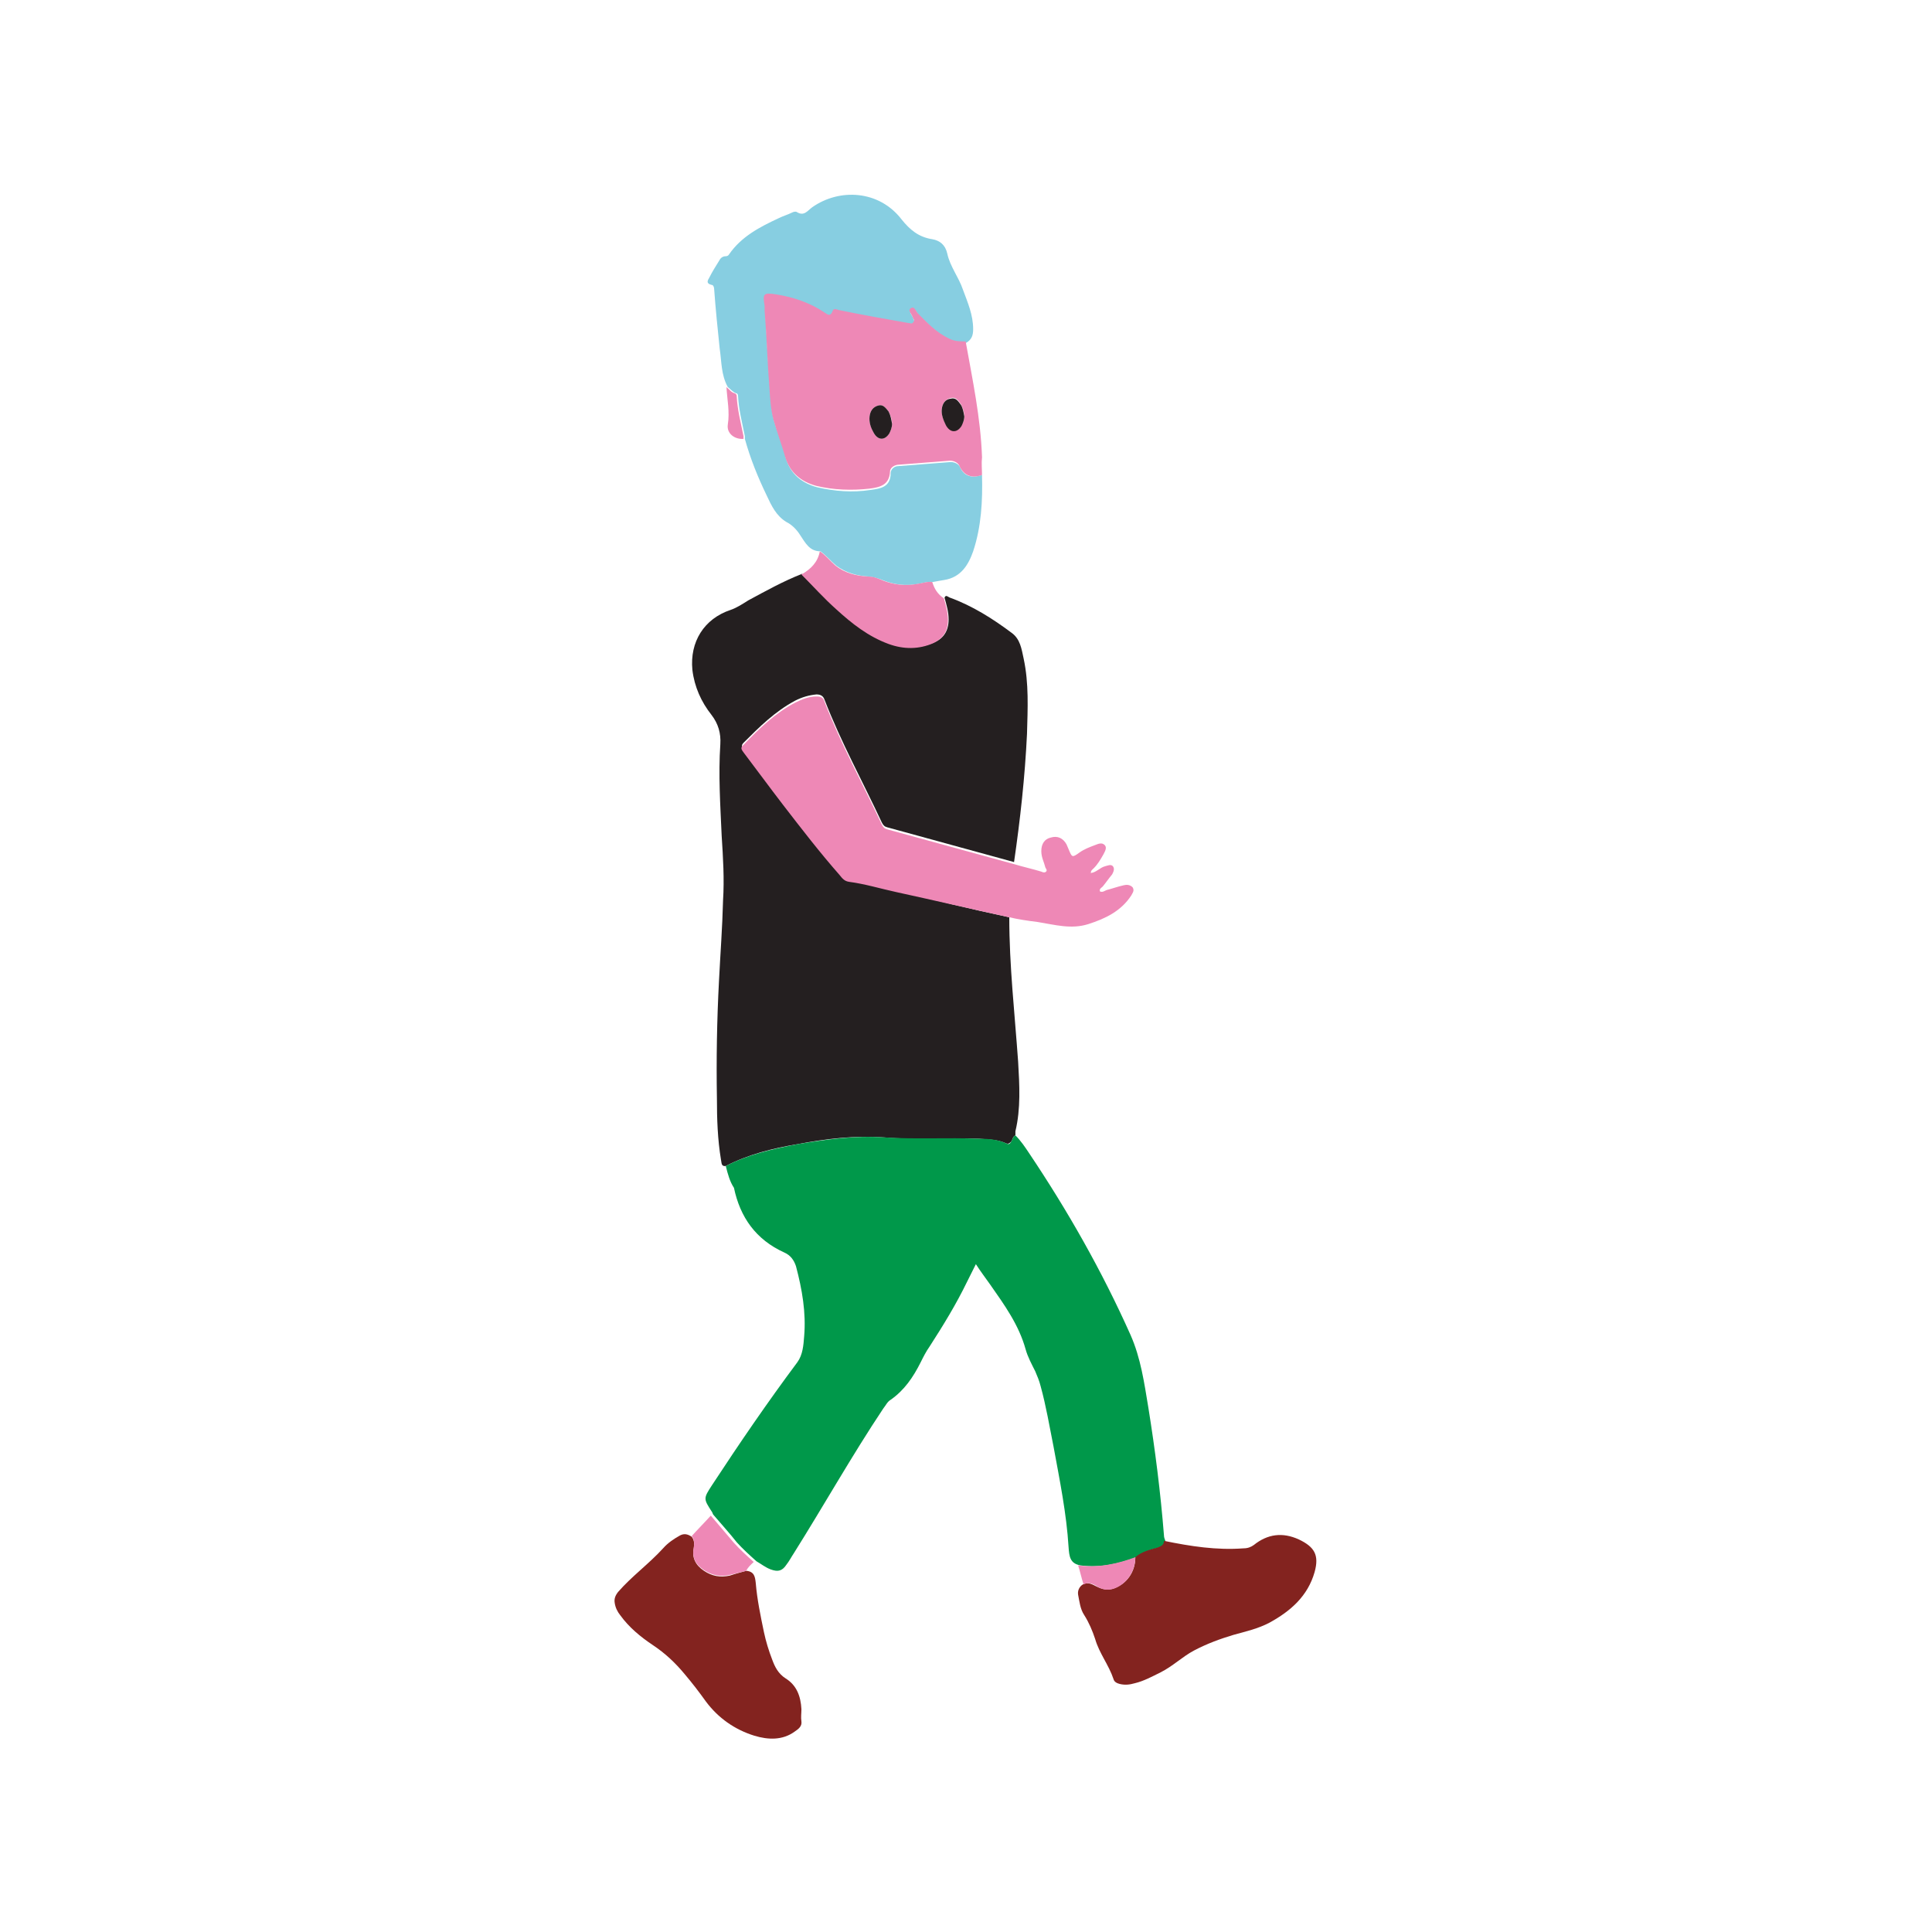 <?xml version="1.0" encoding="utf-8"?>
<!-- Generator: Adobe Illustrator 22.1.0, SVG Export Plug-In . SVG Version: 6.00 Build 0)  -->
<svg version="1.1" id="Capa_1" xmlns="http://www.w3.org/2000/svg" xmlns:xlink="http://www.w3.org/1999/xlink" x="0px" y="0px"
	 viewBox="0 0 283.5 283.5" style="enable-background:new 0 0 283.5 283.5;" xml:space="preserve">
<style type="text/css">
	.st0{fill:#241F20;}
	.st1{fill:#00984A;}
	.st2{fill:#87CEE1;}
	.st3{fill:#EE88B6;}
	.st4{fill:#83231F;}
</style>
<g>
	<path class="st0" d="M148.1,134.6c0,7.1,0.8,14.1,1.3,21.2c0.2,3.4,0.4,6.9-0.4,10.2c0,0.2,0,0.4,0,0.6c-0.4,0.2-0.4,0.6-0.6,0.9
		c-0.2,0.2-0.4,0.4-0.7,0.3c-1.3-0.6-2.6-0.6-4-0.7c-4.7-0.2-9.3,0.2-14-0.2c-4.3-0.3-8.5,0.2-12.7,1c-3.6,0.6-7.2,1.5-10.5,3.2
		c-0.7,0.1-0.6-0.5-0.7-0.9c-0.5-3-0.6-6-0.6-9c-0.1-5.7,0-11.5,0.3-17.2c0.2-4,0.5-7.9,0.6-11.9c0.2-3.1,0-6.3-0.2-9.4
		c-0.2-4.5-0.5-9-0.2-13.5c0.1-1.6-0.3-3-1.3-4.3c-1.5-1.9-2.5-4.1-2.8-6.6c-0.4-4.1,1.7-7.5,5.6-8.8c0.9-0.3,1.8-0.9,2.6-1.4
		c2.6-1.4,5.1-2.8,7.9-3.9c1.6,1.8,3.3,3.5,5.1,5.1c2.3,2.1,4.8,4,7.7,5.1c2.2,0.8,4.3,0.8,6.5-0.1c1.5-0.6,2.2-1.8,2.2-3.4
		c0-1.1-0.3-2.1-0.6-3.2c0.2-0.5,0.5-0.1,0.8,0c3.3,1.2,6.3,3.1,9.1,5.2c1.2,0.9,1.4,2.3,1.7,3.7c0.8,3.7,0.6,7.4,0.5,11.1
		c-0.3,6.3-1,12.6-1.9,18.8c-6.2-1.7-12.4-3.4-18.6-5.1c-0.4-0.1-0.6-0.3-0.8-0.7c-2.8-6-6-11.8-8.4-18c-0.2-0.6-0.6-0.8-1.2-0.8
		c-1.1,0.1-2.1,0.4-3.1,0.9c-3,1.6-5.3,3.9-7.6,6.2c-0.4,0.4-0.2,0.7,0,1.1c1.9,2.6,3.9,5.2,5.8,7.7c2.7,3.5,5.3,7,8.3,10.3
		c0.4,0.4,0.8,0.9,1.4,1c2.4,0.3,4.6,1,6.9,1.5C137,132.1,142.5,133.4,148.1,134.6z"/>
	<path class="st1" d="M106.5,171.1c3.3-1.7,6.9-2.5,10.5-3.2c4.2-0.7,8.4-1.3,12.7-1c4.7,0.3,9.3,0,14,0.2c1.4,0,2.7,0.1,4,0.7
		c0.4,0.2,0.5,0,0.7-0.3c0.2-0.3,0.2-0.7,0.6-0.9c0.8,0.8,1.4,1.7,2,2.6c5.7,8.5,10.7,17.3,14.9,26.7c1.5,3.4,2,7,2.6,10.6
		c1,6.2,1.8,12.5,2.3,18.8c0,0.3,0.1,0.5,0.2,0.8c0,0.7-0.4,0.9-1,1c-1.1,0.3-2.3,0.6-3.2,1.4c-2.7,1-5.4,1.6-8.3,1.2
		c-1.5-0.3-1.6-1.3-1.7-2.7c-0.3-4.9-1.3-9.8-2.2-14.7c-0.6-3-1.1-6-1.9-8.9c-0.2-0.8-0.5-1.5-0.8-2.2c-0.5-1-1.1-2.1-1.4-3.2
		c-1-3.6-3.1-6.5-5.2-9.5c-0.7-1-1.4-1.9-2.1-3c-0.5,1-0.9,1.8-1.3,2.6c-1.6,3.3-3.5,6.4-5.5,9.5c-0.5,0.7-0.9,1.5-1.3,2.3
		c-1.1,2.2-2.4,4.1-4.4,5.5c-0.5,0.3-0.7,0.8-1.1,1.3c-4.6,6.9-8.7,14.2-13.1,21.2c-0.4,0.6-0.7,1.2-1.1,1.7
		c-0.6,0.9-1.2,1.1-2.3,0.7c-0.8-0.3-1.4-0.8-2.1-1.2c-1-0.9-2-1.8-2.9-2.8c-1.1-1.4-2.3-2.7-3.4-4c-0.1-0.1-0.1-0.2-0.2-0.4
		c-1.3-2-1.3-2,0-4c4-6.1,8.1-12.1,12.5-18c0.8-1.1,0.9-2.5,1-3.8c0.3-3.5-0.3-6.9-1.2-10.3c-0.3-0.9-0.8-1.6-1.7-2
		c-4.2-1.9-6.5-5.2-7.4-9.5C107.1,173.4,106.8,172.3,106.5,171.1z"/>
	<path class="st2" d="M144.1,69.7c0.1,3.8-0.1,7.6-1.3,11.2c-0.7,2-1.8,3.8-4.2,4.2c-0.6,0.1-1.2,0.2-1.7,0.3
		c-0.8-0.1-1.6,0.2-2.3,0.3c-1.7,0.3-3.3,0.1-4.9-0.5c-0.7-0.3-1.4-0.5-2.2-0.6c-1.7-0.1-3.3-0.5-4.8-1.6c-0.8-0.7-1.5-1.5-2.3-2.1
		c-1.6,0-2.2-1.2-3-2.4c-0.5-0.8-1.2-1.5-2-1.9c-1.5-0.9-2.2-2.4-2.9-3.9c-1.3-2.7-2.4-5.4-3.2-8.3c0-0.1,0-0.3,0-0.4
		c-0.4-2-0.9-3.9-1-5.9c0-0.2-0.1-0.4-0.3-0.4c-0.5-0.2-0.8-0.6-1.2-0.9c-1-1.8-0.9-3.7-1.2-5.7c-0.3-2.9-0.6-5.8-0.8-8.6
		c0-0.3-0.1-0.7-0.4-0.7c-0.8-0.2-0.6-0.6-0.3-1.1c0.4-0.8,0.9-1.6,1.4-2.4c0.2-0.4,0.5-0.7,1-0.7c0.2,0,0.4-0.1,0.5-0.3
		c1.8-2.6,4.5-4,7.3-5.3c0.6-0.3,1.3-0.5,1.9-0.8c0.2-0.1,0.5-0.2,0.7-0.1c1.1,0.7,1.6-0.2,2.3-0.7c4-2.8,9.8-2.5,13.1,1.8
		c1.2,1.5,2.5,2.6,4.5,2.9c1.1,0.2,1.9,0.8,2.2,2.1c0.4,1.9,1.7,3.5,2.3,5.3c0.7,1.9,1.5,3.7,1.5,5.8c0,0.9-0.2,1.5-1,2
		c-0.8,0-1.6,0-2.4-0.4c-1.8-0.9-3.2-2.3-4.6-3.7c-0.3-0.3-0.5-1-1-0.8c-0.6,0.3,0.1,0.9,0.2,1.3c0.1,0.3,0.3,0.5,0.1,0.8
		c-0.2,0.2-0.5,0.1-0.7,0.1c-3.4-0.7-6.8-1.3-10.2-1.9c-0.3-0.1-0.8-0.2-0.9,0.1c-0.3,1-0.8,0.5-1.3,0.2c-2.1-1.4-4.5-2.2-7-2.6
		c-1.8-0.3-1.9-0.1-1.7,1.7c0,0.2,0,0.5,0,0.7c0.2,3.8,0.4,7.6,0.7,11.3c0.1,1.6,0.2,3.2,0.6,4.7c0.5,1.8,1.3,3.5,1.7,5.4
		c0.7,2.4,2.4,3.7,4.6,4.3c2.6,0.6,5.2,0.8,7.8,0.4c1.5-0.2,3-0.4,3-2.5c0-0.5,0.5-1,1.1-1c2.6-0.2,5.1-0.4,7.7-0.6
		c0.6,0,1.2,0.3,1.4,0.8C141.5,69.9,142.6,70.2,144.1,69.7z"/>
	<path class="st3" d="M144.1,69.7c-1.4,0.5-2.6,0.2-3.3-1.3c-0.2-0.5-0.8-0.8-1.4-0.8c-2.6,0.2-5.1,0.4-7.7,0.6
		c-0.6,0.1-1.1,0.5-1.1,1c-0.1,2-1.5,2.3-3,2.5c-2.6,0.3-5.3,0.2-7.8-0.4c-2.2-0.6-3.9-1.9-4.6-4.3c-0.5-1.8-1.2-3.6-1.7-5.4
		c-0.4-1.5-0.5-3.1-0.6-4.7c-0.3-3.8-0.4-7.6-0.7-11.3c0-0.2,0-0.5,0-0.7c-0.3-1.8-0.2-2,1.7-1.7c2.5,0.4,4.9,1.2,7,2.6
		c0.5,0.3,0.9,0.8,1.3-0.2c0.1-0.4,0.6-0.2,0.9-0.1c3.4,0.7,6.8,1.3,10.2,1.9c0.3,0,0.5,0.2,0.7-0.1c0.3-0.3,0-0.5-0.1-0.8
		c-0.1-0.4-0.8-1-0.2-1.3c0.5-0.3,0.7,0.5,1,0.8c1.4,1.4,2.7,2.8,4.6,3.7c0.8,0.4,1.6,0.4,2.4,0.4c1,5.6,2.2,11.2,2.4,17
		C144,68,144.1,68.9,144.1,69.7z M141.5,61.1c0-0.6-0.2-1.2-0.5-1.8c-0.4-0.5-0.7-1.1-1.5-0.9c-0.8,0.2-1.2,0.8-1.3,1.5
		c-0.1,0.9,0.2,1.7,0.6,2.4c0.6,1.1,1.6,1.2,2.3,0.1C141.3,62.1,141.5,61.6,141.5,61.1z M130.9,62.2c0-0.6-0.2-1.2-0.5-1.8
		c-0.4-0.5-0.8-1.1-1.5-0.9c-0.8,0.2-1.2,0.8-1.3,1.6c-0.1,0.9,0.2,1.6,0.6,2.4c0.6,1.1,1.6,1.2,2.3,0.1
		C130.7,63.2,130.9,62.7,130.9,62.2z"/>
	<path class="st3" d="M148.1,134.6c-5.5-1.2-11.1-2.5-16.6-3.7c-2.3-0.5-4.6-1.2-6.9-1.5c-0.7-0.1-1-0.5-1.4-1
		c-2.9-3.3-5.6-6.8-8.3-10.3c-2-2.6-3.9-5.2-5.8-7.7c-0.3-0.4-0.5-0.7,0-1.1c2.3-2.4,4.7-4.7,7.6-6.2c1-0.5,2-0.9,3.1-0.9
		c0.6,0,1,0.1,1.2,0.8c2.4,6.2,5.6,12,8.4,18c0.2,0.4,0.4,0.6,0.8,0.7c6.2,1.7,12.4,3.4,18.6,5.1c1.3,0.4,2.7,0.7,4,1.1
		c0.2,0.1,0.5,0.2,0.7,0c0.2-0.2,0-0.4-0.1-0.6c-0.2-0.8-0.6-1.5-0.6-2.4c0-1.1,0.5-1.8,1.4-2c1-0.3,1.8,0.1,2.3,1
		c0.1,0.2,0.2,0.5,0.3,0.7c0.5,1.2,0.5,1.3,1.6,0.5c0.7-0.5,1.5-0.8,2.3-1.1c0.5-0.2,1-0.4,1.4,0c0.4,0.4,0,1-0.2,1.4
		c-0.4,0.7-0.8,1.4-1.4,2c-0.2,0.2-0.5,0.4-0.4,0.7c0,0-0.1,0-0.1,0c0,0,0,0,0,0.1c0,0,0-0.1,0.1-0.1c0.8-0.1,1.3-0.8,2.1-1
		c0.4-0.1,0.8-0.3,1.1,0c0.3,0.4,0.1,0.8-0.1,1.2c-0.5,0.6-0.9,1.2-1.4,1.8c-0.2,0.2-0.5,0.3-0.4,0.7c0.4,0.2,0.7-0.1,1-0.2
		c0.8-0.2,1.6-0.5,2.5-0.7c0.4-0.1,0.9-0.1,1.3,0.3c0.3,0.5,0,0.8-0.2,1.2c-1.5,2.3-3.8,3.4-6.3,4.2c-2.5,0.8-4.9,0.1-7.4-0.3
		C150.7,135.1,149.4,134.9,148.1,134.6z"/>
	<path class="st4" d="M166.6,228.5c0.9-0.8,2.1-1.1,3.2-1.4c0.6-0.2,1-0.4,1-1c3.9,0.8,7.7,1.4,11.7,1.1c0.6,0,1.1-0.2,1.5-0.5
		c2-1.6,4.2-1.9,6.6-0.8c2.3,1.1,3,2.3,2.3,4.8c-1,3.5-3.5,5.7-6.6,7.4c-1.7,0.9-3.5,1.3-5.3,1.8c-2,0.6-3.9,1.3-5.8,2.3
		c-1.7,0.9-3.1,2.3-4.9,3.2c-1.2,0.6-2.5,1.3-3.8,1.6c-0.7,0.2-1.4,0.3-2.2,0.1c-0.4-0.1-0.8-0.3-0.9-0.7c-0.7-2.1-2.1-3.8-2.7-5.9
		c-0.4-1.2-0.9-2.4-1.6-3.5c-0.6-0.9-0.7-2-0.9-3c-0.1-0.6,0.2-1.2,0.7-1.5c0.8-0.4,1.4,0,2,0.3c0.8,0.4,1.6,0.6,2.5,0.3
		C165.4,232.4,166.6,230.6,166.6,228.5z"/>
	<path class="st4" d="M109.5,230.5c1.2,0.1,1.3,0.9,1.4,1.8c0.2,2.4,0.7,4.8,1.2,7.2c0.3,1.4,0.7,2.7,1.2,4c0.4,1.1,0.9,2.1,2,2.8
		c1.6,1,2.2,2.6,2.3,4.5c0,0.6-0.1,1.2,0,1.8c0.1,0.7-0.4,1.1-1,1.5c-1.8,1.3-3.9,1.2-5.9,0.6c-2.9-0.9-5.3-2.6-7.1-5
		c-1-1.4-2-2.7-3.1-4c-1.4-1.7-2.9-3.1-4.7-4.3c-1.8-1.2-3.5-2.6-4.8-4.4c-0.4-0.5-0.7-1.1-0.8-1.8c-0.1-0.6,0.1-1.1,0.5-1.6
		c2-2.3,4.5-4.1,6.6-6.4c0.7-0.8,1.6-1.4,2.5-1.9c0.6-0.3,1.1-0.2,1.7,0.2c0.4,0.5,0.4,1.1,0.3,1.7c-0.3,1.4,0.3,2.5,1.5,3.3
		c1.2,0.8,2.4,1,3.8,0.7C108,230.9,108.8,230.7,109.5,230.5z"/>
	<path class="st3" d="M120.3,80.9c0.9,0.6,1.5,1.4,2.3,2.1c1.4,1.1,3,1.5,4.8,1.6c0.8,0,1.5,0.3,2.2,0.6c1.6,0.6,3.2,0.8,4.9,0.5
		c0.8-0.1,1.5-0.4,2.3-0.3c0.3,1,0.8,1.8,1.7,2.4c0.3,1,0.6,2.1,0.6,3.2c0,1.6-0.7,2.7-2.2,3.4c-2.1,0.9-4.3,0.9-6.5,0.1
		c-3-1.1-5.4-3-7.7-5.1c-1.8-1.6-3.4-3.4-5.1-5.1C119,83.5,120,82.5,120.3,80.9z"/>
	<path class="st3" d="M109.5,230.5c-0.8,0.2-1.6,0.4-2.4,0.6c-1.3,0.3-2.6,0.1-3.8-0.7c-1.2-0.8-1.8-1.8-1.5-3.3
		c0.1-0.6,0.1-1.2-0.3-1.7c0.9-1,1.9-2,2.8-3c1.1,1.3,2.3,2.7,3.4,4c0.9,1,1.9,1.9,2.9,2.8C110.2,229.6,109.8,229.9,109.5,230.5z"/>
	<path class="st3" d="M166.6,228.5c0,2-1.2,3.9-3.1,4.6c-0.9,0.3-1.7,0.2-2.5-0.3c-0.6-0.4-1.3-0.7-2-0.3c-0.3-0.9-0.5-1.9-0.8-2.8
		C161.1,230.1,163.9,229.5,166.6,228.5z"/>
	<path class="st3" d="M106.6,56.8c0.4,0.3,0.7,0.8,1.2,0.9c0.2,0.1,0.3,0.2,0.3,0.4c0.1,2,0.6,3.9,1,5.9c0,0.1,0,0.3,0,0.4
		c-1.3,0.1-2.5-0.8-2.3-2.1C107.1,60.4,106.7,58.6,106.6,56.8z"/>
	<path class="st0" d="M141.5,61.1c0,0.5-0.2,1-0.4,1.4c-0.7,1.1-1.7,1-2.3-0.1c-0.4-0.8-0.7-1.6-0.6-2.4c0.1-0.8,0.5-1.4,1.3-1.5
		c0.8-0.2,1.1,0.4,1.5,0.9C141.3,59.9,141.4,60.5,141.5,61.1z"/>
	<path class="st0" d="M130.9,62.2c0,0.5-0.2,1-0.4,1.4c-0.7,1.1-1.7,1-2.3-0.1c-0.4-0.7-0.7-1.5-0.6-2.4c0.1-0.8,0.5-1.4,1.3-1.6
		c0.7-0.2,1.1,0.4,1.5,0.9C130.7,61,130.8,61.6,130.9,62.2z"/>
</g>
</svg>
